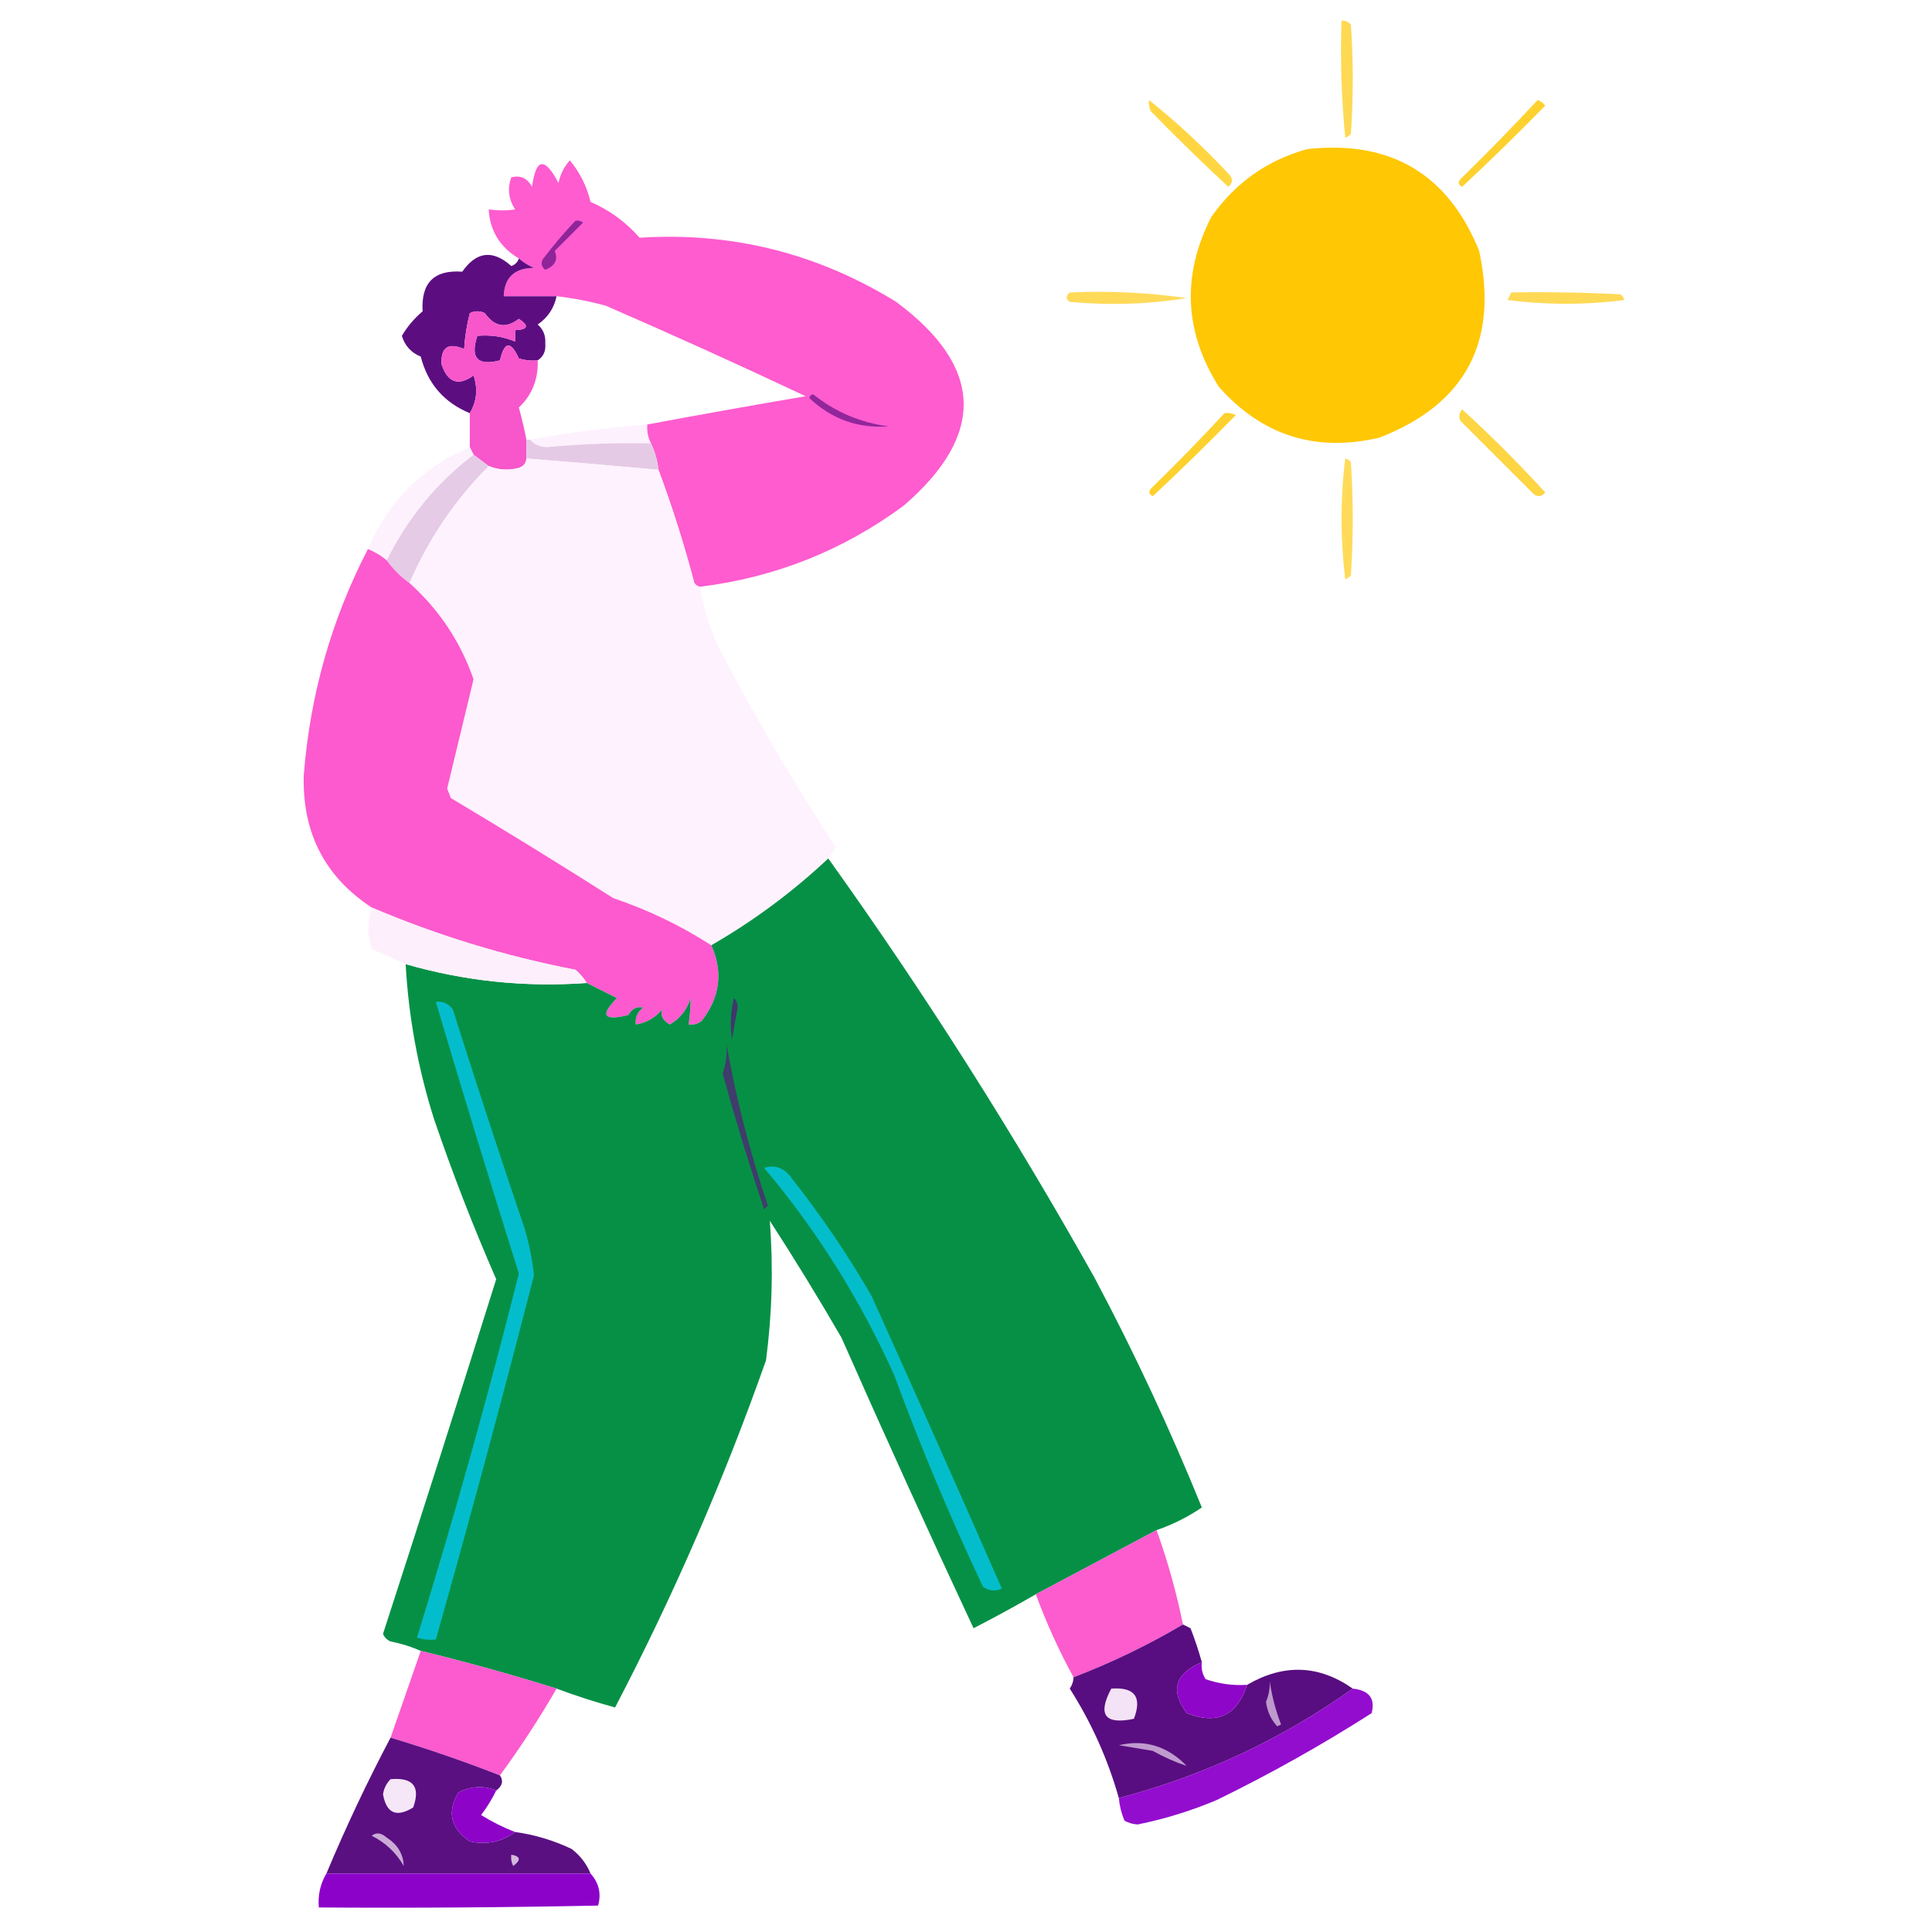 <?xml version="1.0" encoding="UTF-8"?>
<!DOCTYPE svg PUBLIC "-//W3C//DTD SVG 1.1//EN" "http://www.w3.org/Graphics/SVG/1.1/DTD/svg11.dtd">
<svg xmlns="http://www.w3.org/2000/svg" version="1.1" width="512px" height="512px" style="shape-rendering:geometricPrecision; text-rendering:geometricPrecision; image-rendering:optimizeQuality; fill-rule:evenodd; clip-rule:evenodd" xmlns:xlink="http://www.w3.org/1999/xlink">
<g><path style="opacity:0.668" fill="#fec700" d="M 355.5,5.5 C 356.496,5.414 357.329,5.748 358,6.5C 358.667,16.167 358.667,25.833 358,35.5C 357.586,35.957 357.086,36.291 356.5,36.5C 355.501,26.188 355.168,15.855 355.5,5.5 Z"/></g>
<g><path style="opacity:0.742" fill="#fec700" d="M 304.5,26.5 C 312.078,32.572 319.244,39.239 326,46.5C 326.749,47.635 326.583,48.635 325.5,49.5C 318.514,43.015 311.681,36.348 305,29.5C 304.517,28.552 304.351,27.552 304.5,26.5 Z"/></g>
<g><path style="opacity:0.814" fill="#fec700" d="M 407.5,26.5 C 408.289,26.783 408.956,27.283 409.5,28C 402.319,35.348 394.986,42.515 387.5,49.5C 386.479,48.998 386.312,48.332 387,47.5C 394.036,40.632 400.869,33.632 407.5,26.5 Z"/></g>
<g><path style="opacity:0.981" fill="#ffc700" d="M 346.5,39.5 C 368.579,37.114 383.746,46.114 392,66.5C 397.175,90.657 388.341,107.157 365.5,116C 348.606,119.924 334.44,115.424 323,102.5C 313.817,87.906 313.151,72.906 321,57.5C 327.415,48.39 335.915,42.39 346.5,39.5 Z"/></g>
<g><path style="opacity:0.976" fill="#fe58ce" d="M 185.5,155.5 C 184.883,155.389 184.383,155.056 184,154.5C 181.329,144.323 178.163,134.323 174.5,124.5C 174.233,122.035 173.566,119.701 172.5,117.5C 171.699,115.958 171.366,114.292 171.5,112.5C 185.467,109.894 199.467,107.394 213.5,105C 195.983,96.743 178.316,88.743 160.5,81C 156.225,79.842 151.891,79.008 147.5,78.5C 142.833,78.5 138.167,78.5 133.5,78.5C 133.675,73.548 136.342,71.048 141.5,71C 140.016,70.338 138.683,69.504 137.5,68.5C 132.52,65.531 129.853,61.198 129.5,55.5C 132.011,55.838 134.345,55.838 136.5,55.5C 134.754,52.733 134.421,49.899 135.5,47C 137.903,46.37 139.737,47.203 141,49.5C 142.022,41.837 144.356,41.504 148,48.5C 148.473,46.221 149.473,44.221 151,42.5C 153.684,45.702 155.517,49.368 156.5,53.5C 161.543,55.689 165.876,58.855 169.5,63C 193.955,61.447 216.621,67.114 237.5,80C 260.648,97.18 261.315,115.18 239.5,134C 223.427,145.865 205.427,153.032 185.5,155.5 Z"/></g>
<g><path style="opacity:1" fill="#8f2599" d="M 152.5,58.5 C 153.239,58.369 153.906,58.536 154.5,59C 152,61.5 149.5,64 147,66.5C 147.958,68.787 147.124,70.453 144.5,71.5C 143.417,70.635 143.251,69.635 144,68.5C 146.669,65 149.502,61.667 152.5,58.5 Z"/></g>
<g><path style="opacity:0.987" fill="#5a0c80" d="M 137.5,68.5 C 138.683,69.504 140.016,70.338 141.5,71C 136.342,71.048 133.675,73.548 133.5,78.5C 138.167,78.5 142.833,78.5 147.5,78.5C 146.837,81.664 145.17,84.164 142.5,86C 143.98,87.299 144.646,88.966 144.5,91C 144.693,93.008 144.026,94.508 142.5,95.5C 140.801,95.66 139.134,95.493 137.5,95C 135.343,90.255 133.676,90.422 132.5,95.5C 126.553,97.052 124.553,94.885 126.5,89C 129.985,88.674 133.318,89.174 136.5,90.5C 136.5,89.5 136.5,88.5 136.5,87.5C 139.957,87.333 140.29,86.333 137.5,84.5C 134.081,87.146 131.081,86.646 128.5,83C 127.167,82.333 125.833,82.333 124.5,83C 123.712,86.076 123.212,89.242 123,92.5C 118.815,90.695 116.815,92.028 117,96.5C 118.634,101.414 121.468,102.414 125.5,99.5C 126.68,103.06 126.347,106.393 124.5,109.5C 117.687,106.685 113.354,101.685 111.5,94.5C 108.954,93.454 107.287,91.621 106.5,89C 107.944,86.552 109.778,84.385 112,82.5C 111.549,74.951 115.049,71.451 122.5,72C 126.259,66.615 130.592,66.115 135.5,70.5C 136.522,70.144 137.189,69.478 137.5,68.5 Z"/></g>
<g><path style="opacity:0.655" fill="#fec700" d="M 283.5,77.5 C 293.998,77.026 304.331,77.526 314.5,79C 304.326,80.639 293.993,80.972 283.5,80C 282.402,79.23 282.402,78.397 283.5,77.5 Z"/></g>
<g><path style="opacity:0.665" fill="#fec700" d="M 400.5,77.5 C 410.172,77.334 419.839,77.5 429.5,78C 429.957,78.414 430.291,78.914 430.5,79.5C 420.167,80.833 409.833,80.833 399.5,79.5C 399.863,78.817 400.196,78.15 400.5,77.5 Z"/></g>
<g><path style="opacity:0.98" fill="#f753ca" d="M 142.5,95.5 C 142.675,100.49 141.008,104.657 137.5,108C 138.275,110.822 138.942,113.656 139.5,116.5C 139.5,118.167 139.5,119.833 139.5,121.5C 139.423,122.75 138.756,123.583 137.5,124C 134.739,124.722 132.073,124.555 129.5,123.5C 128.205,122.512 126.872,121.512 125.5,120.5C 125.167,119.833 124.833,119.167 124.5,118.5C 124.5,115.5 124.5,112.5 124.5,109.5C 126.347,106.393 126.68,103.06 125.5,99.5C 121.468,102.414 118.634,101.414 117,96.5C 116.815,92.028 118.815,90.695 123,92.5C 123.212,89.242 123.712,86.076 124.5,83C 125.833,82.333 127.167,82.333 128.5,83C 131.081,86.646 134.081,87.146 137.5,84.5C 140.29,86.333 139.957,87.333 136.5,87.5C 136.5,88.5 136.5,89.5 136.5,90.5C 133.318,89.174 129.985,88.674 126.5,89C 124.553,94.885 126.553,97.052 132.5,95.5C 133.676,90.422 135.343,90.255 137.5,95C 139.134,95.493 140.801,95.66 142.5,95.5 Z"/></g>
<g><path style="opacity:0.739" fill="#fec700" d="M 387.5,108.5 C 395.146,115.479 402.479,122.812 409.5,130.5C 408.635,131.583 407.635,131.749 406.5,131C 400,124.5 393.5,118 387,111.5C 386.53,110.423 386.697,109.423 387.5,108.5 Z"/></g>
<g><path style="opacity:1" fill="#92269b" d="M 214.5,105.5 C 214.56,104.957 214.893,104.624 215.5,104.5C 221.344,109.173 228.01,112.007 235.5,113C 227.381,113.572 220.381,111.072 214.5,105.5 Z"/></g>
<g><path style="opacity:0.822" fill="#fec700" d="M 324.5,109.5 C 325.552,109.351 326.552,109.517 327.5,110C 320.319,117.348 312.986,124.515 305.5,131.5C 304.479,130.998 304.312,130.332 305,129.5C 311.703,122.965 318.203,116.298 324.5,109.5 Z"/></g>
<g><path style="opacity:0.888" fill="#fef0fe" d="M 171.5,112.5 C 171.366,114.292 171.699,115.958 172.5,117.5C 163.312,117.298 154.146,117.631 145,118.5C 143.014,118.431 141.514,117.765 140.5,116.5C 150.756,114.606 161.089,113.273 171.5,112.5 Z"/></g>
<g><path style="opacity:1" fill="#e5cae5" d="M 139.5,116.5 C 139.833,116.5 140.167,116.5 140.5,116.5C 141.514,117.765 143.014,118.431 145,118.5C 154.146,117.631 163.312,117.298 172.5,117.5C 173.566,119.701 174.233,122.035 174.5,124.5C 162.839,123.44 151.173,122.44 139.5,121.5C 139.5,119.833 139.5,118.167 139.5,116.5 Z"/></g>
<g><path style="opacity:0.937" fill="#fef0fe" d="M 124.5,118.5 C 124.833,119.167 125.167,119.833 125.5,120.5C 115.68,127.994 108.013,137.328 102.5,148.5C 100.999,147.248 99.332,146.248 97.5,145.5C 102.811,132.855 111.811,123.855 124.5,118.5 Z"/></g>
<g><path style="opacity:0.996" fill="#fef2fe" d="M 139.5,121.5 C 151.173,122.44 162.839,123.44 174.5,124.5C 178.163,134.323 181.329,144.323 184,154.5C 184.383,155.056 184.883,155.389 185.5,155.5C 186.564,162.191 188.731,168.524 192,174.5C 201.077,191.661 210.911,208.328 221.5,224.5C 220.807,225.518 220.141,226.518 219.5,227.5C 210.02,236.397 199.686,244.064 188.5,250.5C 180.407,245.294 171.74,241.127 162.5,238C 148.299,228.968 133.966,220.135 119.5,211.5C 119.167,210.667 118.833,209.833 118.5,209C 120.833,199.333 123.167,189.667 125.5,180C 122.006,170.015 116.34,161.515 108.5,154.5C 113.577,142.776 120.577,132.442 129.5,123.5C 132.073,124.555 134.739,124.722 137.5,124C 138.756,123.583 139.423,122.75 139.5,121.5 Z"/></g>
<g><path style="opacity:0.651" fill="#fec700" d="M 356.5,121.5 C 357.117,121.611 357.617,121.944 358,122.5C 358.667,132.5 358.667,142.5 358,152.5C 357.586,152.957 357.086,153.291 356.5,153.5C 355.192,142.772 355.192,132.106 356.5,121.5 Z"/></g>
<g><path style="opacity:1" fill="#e5cbe6" d="M 125.5,120.5 C 126.872,121.512 128.205,122.512 129.5,123.5C 120.577,132.442 113.577,142.776 108.5,154.5C 106.167,152.833 104.167,150.833 102.5,148.5C 108.013,137.328 115.68,127.994 125.5,120.5 Z"/></g>
<g><path style="opacity:0.991" fill="#fc59ce" d="M 97.5,145.5 C 99.332,146.248 100.999,147.248 102.5,148.5C 104.167,150.833 106.167,152.833 108.5,154.5C 116.34,161.515 122.006,170.015 125.5,180C 123.167,189.667 120.833,199.333 118.5,209C 118.833,209.833 119.167,210.667 119.5,211.5C 133.966,220.135 148.299,228.968 162.5,238C 171.74,241.127 180.407,245.294 188.5,250.5C 191.658,257.568 190.825,264.234 186,270.5C 184.989,271.337 183.822,271.67 182.5,271.5C 182.851,269.131 183.018,266.797 183,264.5C 182.089,267.576 180.256,269.909 177.5,271.5C 175.606,270.399 174.939,269.066 175.5,267.5C 173.619,269.734 171.285,271.067 168.5,271.5C 168.297,269.61 168.963,268.11 170.5,267C 168.799,266.655 167.466,267.322 166.5,269C 159.935,270.624 158.935,269.124 163.5,264.5C 160.816,263.158 158.149,261.824 155.5,260.5C 154.71,259.206 153.71,258.039 152.5,257C 133.87,253.4 115.87,247.9 98.5,240.5C 86.09,232.355 80.09,220.688 80.5,205.5C 82.144,184.241 87.811,164.241 97.5,145.5 Z"/></g>
<g><path style="opacity:0.998" fill="#069046" d="M 219.5,227.5 C 244.987,263.119 268.487,300.119 290,338.5C 300.563,358.365 310.063,378.698 318.5,399.5C 314.757,402.038 310.757,404.038 306.5,405.5C 295.799,411.183 285.132,416.85 274.5,422.5C 269.107,425.615 263.607,428.615 258,431.5C 246.059,405.952 234.393,380.286 223,354.5C 216.918,344 210.584,333.666 204,323.5C 204.954,335.829 204.621,348.162 203,360.5C 191.818,392.189 178.484,422.855 163,452.5C 157.727,451.059 152.56,449.392 147.5,447.5C 135.594,443.786 123.594,440.453 111.5,437.5C 108.958,436.376 106.292,435.542 103.5,435C 102.572,434.612 101.905,433.945 101.5,433C 111.655,401.711 121.655,370.378 131.5,339C 125.415,325.083 119.915,310.916 115,296.5C 110.774,283.144 108.274,269.477 107.5,255.5C 123.143,260.015 139.143,261.682 155.5,260.5C 158.149,261.824 160.816,263.158 163.5,264.5C 158.935,269.124 159.935,270.624 166.5,269C 167.466,267.322 168.799,266.655 170.5,267C 168.963,268.11 168.297,269.61 168.5,271.5C 171.285,271.067 173.619,269.734 175.5,267.5C 174.939,269.066 175.606,270.399 177.5,271.5C 180.256,269.909 182.089,267.576 183,264.5C 183.018,266.797 182.851,269.131 182.5,271.5C 183.822,271.67 184.989,271.337 186,270.5C 190.825,264.234 191.658,257.568 188.5,250.5C 199.686,244.064 210.02,236.397 219.5,227.5 Z"/></g>
<g><path style="opacity:0.986" fill="#fdf0fc" d="M 98.5,240.5 C 115.87,247.9 133.87,253.4 152.5,257C 153.71,258.039 154.71,259.206 155.5,260.5C 139.143,261.682 123.143,260.015 107.5,255.5C 104.529,254.173 101.529,252.84 98.5,251.5C 97.317,247.825 97.317,244.159 98.5,240.5 Z"/></g>
<g><path style="opacity:1" fill="#04bdcc" d="M 115.5,265.5 C 117.39,265.297 118.89,265.963 120,267.5C 126.136,286.907 132.469,306.24 139,325.5C 140.231,329.591 141.065,333.758 141.5,338C 133.223,370.274 124.557,402.441 115.5,434.5C 113.801,434.66 112.134,434.494 110.5,434C 120.352,402.095 129.352,369.928 137.5,337.5C 129.958,313.542 122.624,289.542 115.5,265.5 Z"/></g>
<g><path style="opacity:1" fill="#3f376d" d="M 194.5,264.5 C 195.139,265.097 195.472,265.93 195.5,267C 194.946,269.824 194.446,272.657 194,275.5C 193.421,271.797 193.588,268.131 194.5,264.5 Z"/></g>
<g><path style="opacity:1" fill="#403c6c" d="M 192.5,276.5 C 195.032,290.957 198.698,305.29 203.5,319.5C 203.167,319.833 202.833,320.167 202.5,320.5C 198.527,308.614 194.861,296.614 191.5,284.5C 192.393,281.916 192.726,279.249 192.5,276.5 Z"/></g>
<g><path style="opacity:1" fill="#04bdcb" d="M 202.5,309.5 C 205.47,308.543 207.97,309.543 210,312.5C 217.742,322.314 224.742,332.648 231,343.5C 242.646,369.29 254.146,395.123 265.5,421C 263.741,421.798 262.074,421.631 260.5,420.5C 251.857,402.209 244.023,383.542 237,364.5C 227.977,344.418 216.477,326.085 202.5,309.5 Z"/></g>
<g><path style="opacity:0.978" fill="#fc59cd" d="M 306.5,405.5 C 309.438,413.651 311.772,421.984 313.5,430.5C 304.269,435.948 294.602,440.615 284.5,444.5C 280.615,437.398 277.282,430.065 274.5,422.5C 285.132,416.85 295.799,411.183 306.5,405.5 Z"/></g>
<g><path style="opacity:0.996" fill="#580d80" d="M 313.5,430.5 C 314.15,430.804 314.817,431.137 315.5,431.5C 316.658,434.476 317.658,437.476 318.5,440.5C 311.396,443.496 310.063,447.996 314.5,454C 322.495,457.169 327.829,454.669 330.5,446.5C 340.178,440.86 349.511,441.193 358.5,447.5C 339.674,460.911 319.007,470.577 296.5,476.5C 293.605,466.246 289.272,456.579 283.5,447.5C 284.127,446.583 284.461,445.583 284.5,444.5C 294.602,440.615 304.269,435.948 313.5,430.5 Z"/></g>
<g><path style="opacity:0.983" fill="#fb59cd" d="M 111.5,437.5 C 123.594,440.453 135.594,443.786 147.5,447.5C 142.92,455.419 137.92,463.086 132.5,470.5C 122.988,466.774 113.321,463.44 103.5,460.5C 106.168,452.828 108.835,445.162 111.5,437.5 Z"/></g>
<g><path style="opacity:0.975" fill="#8b00c7" d="M 318.5,440.5 C 318.286,442.144 318.62,443.644 319.5,445C 323.06,446.237 326.727,446.737 330.5,446.5C 327.829,454.669 322.495,457.169 314.5,454C 310.063,447.996 311.396,443.496 318.5,440.5 Z"/></g>
<g><path style="opacity:0.948" fill="#8d00cb" d="M 358.5,447.5 C 362.837,447.969 364.504,450.135 363.5,454C 350.319,462.427 336.652,470.093 322.5,477C 315.717,479.872 308.717,482.039 301.5,483.5C 300.228,483.43 299.062,483.097 298,482.5C 297.187,480.564 296.687,478.564 296.5,476.5C 319.007,470.577 339.674,460.911 358.5,447.5 Z"/></g>
<g><path style="opacity:1" fill="#f4e3f6" d="M 294.5,447.5 C 300.705,447.037 302.705,449.704 300.5,455.5C 292.79,457.123 290.79,454.457 294.5,447.5 Z"/></g>
<g><path style="opacity:1" fill="#be99cd" d="M 336.5,445.5 C 337.034,449.367 338.034,453.2 339.5,457C 339.167,457.167 338.833,457.333 338.5,457.5C 336.835,455.744 335.835,453.577 335.5,451C 336.233,449.234 336.567,447.401 336.5,445.5 Z"/></g>
<g><path style="opacity:0.999" fill="#5a1081" d="M 103.5,460.5 C 113.321,463.44 122.988,466.774 132.5,470.5C 133.471,471.962 133.138,473.295 131.5,474.5C 128.228,473.149 124.894,473.316 121.5,475C 118.404,480.175 119.404,484.508 124.5,488C 128.973,488.962 132.973,488.129 136.5,485.5C 141.729,486.224 146.729,487.724 151.5,490C 153.79,491.777 155.457,493.944 156.5,496.5C 133.167,496.5 109.833,496.5 86.5,496.5C 91.687,484.132 97.354,472.132 103.5,460.5 Z"/></g>
<g><path style="opacity:1" fill="#c09bcf" d="M 296.5,462.5 C 303.377,460.893 309.377,462.726 314.5,468C 311.494,467.004 308.494,465.671 305.5,464C 302.487,463.498 299.487,462.998 296.5,462.5 Z"/></g>
<g><path style="opacity:1" fill="#f6e7f8" d="M 103.5,471.5 C 109.487,470.977 111.487,473.477 109.5,479C 105.067,481.73 102.401,480.563 101.5,475.5C 101.752,473.927 102.418,472.594 103.5,471.5 Z"/></g>
<g><path style="opacity:0.982" fill="#8b00c7" d="M 131.5,474.5 C 130.392,476.781 129.058,478.948 127.5,481C 130.363,482.787 133.363,484.287 136.5,485.5C 132.973,488.129 128.973,488.962 124.5,488C 119.404,484.508 118.404,480.175 121.5,475C 124.894,473.316 128.228,473.149 131.5,474.5 Z"/></g>
<g><path style="opacity:1" fill="#cbaad7" d="M 98.5,486.5 C 99.721,485.535 101.054,485.702 102.5,487C 105.379,488.836 106.879,491.336 107,494.5C 104.953,490.952 102.12,488.285 98.5,486.5 Z"/></g>
<g><path style="opacity:1" fill="#d5b8de" d="M 135.5,491.5 C 137.973,491.947 138.14,492.947 136,494.5C 135.517,493.552 135.351,492.552 135.5,491.5 Z"/></g>
<g><path style="opacity:0.992" fill="#8b00c8" d="M 86.5,496.5 C 109.833,496.5 133.167,496.5 156.5,496.5C 158.73,499.012 159.397,501.845 158.5,505C 133.836,505.5 109.169,505.667 84.5,505.5C 84.207,502.246 84.874,499.246 86.5,496.5 Z"/></g>
</svg>
